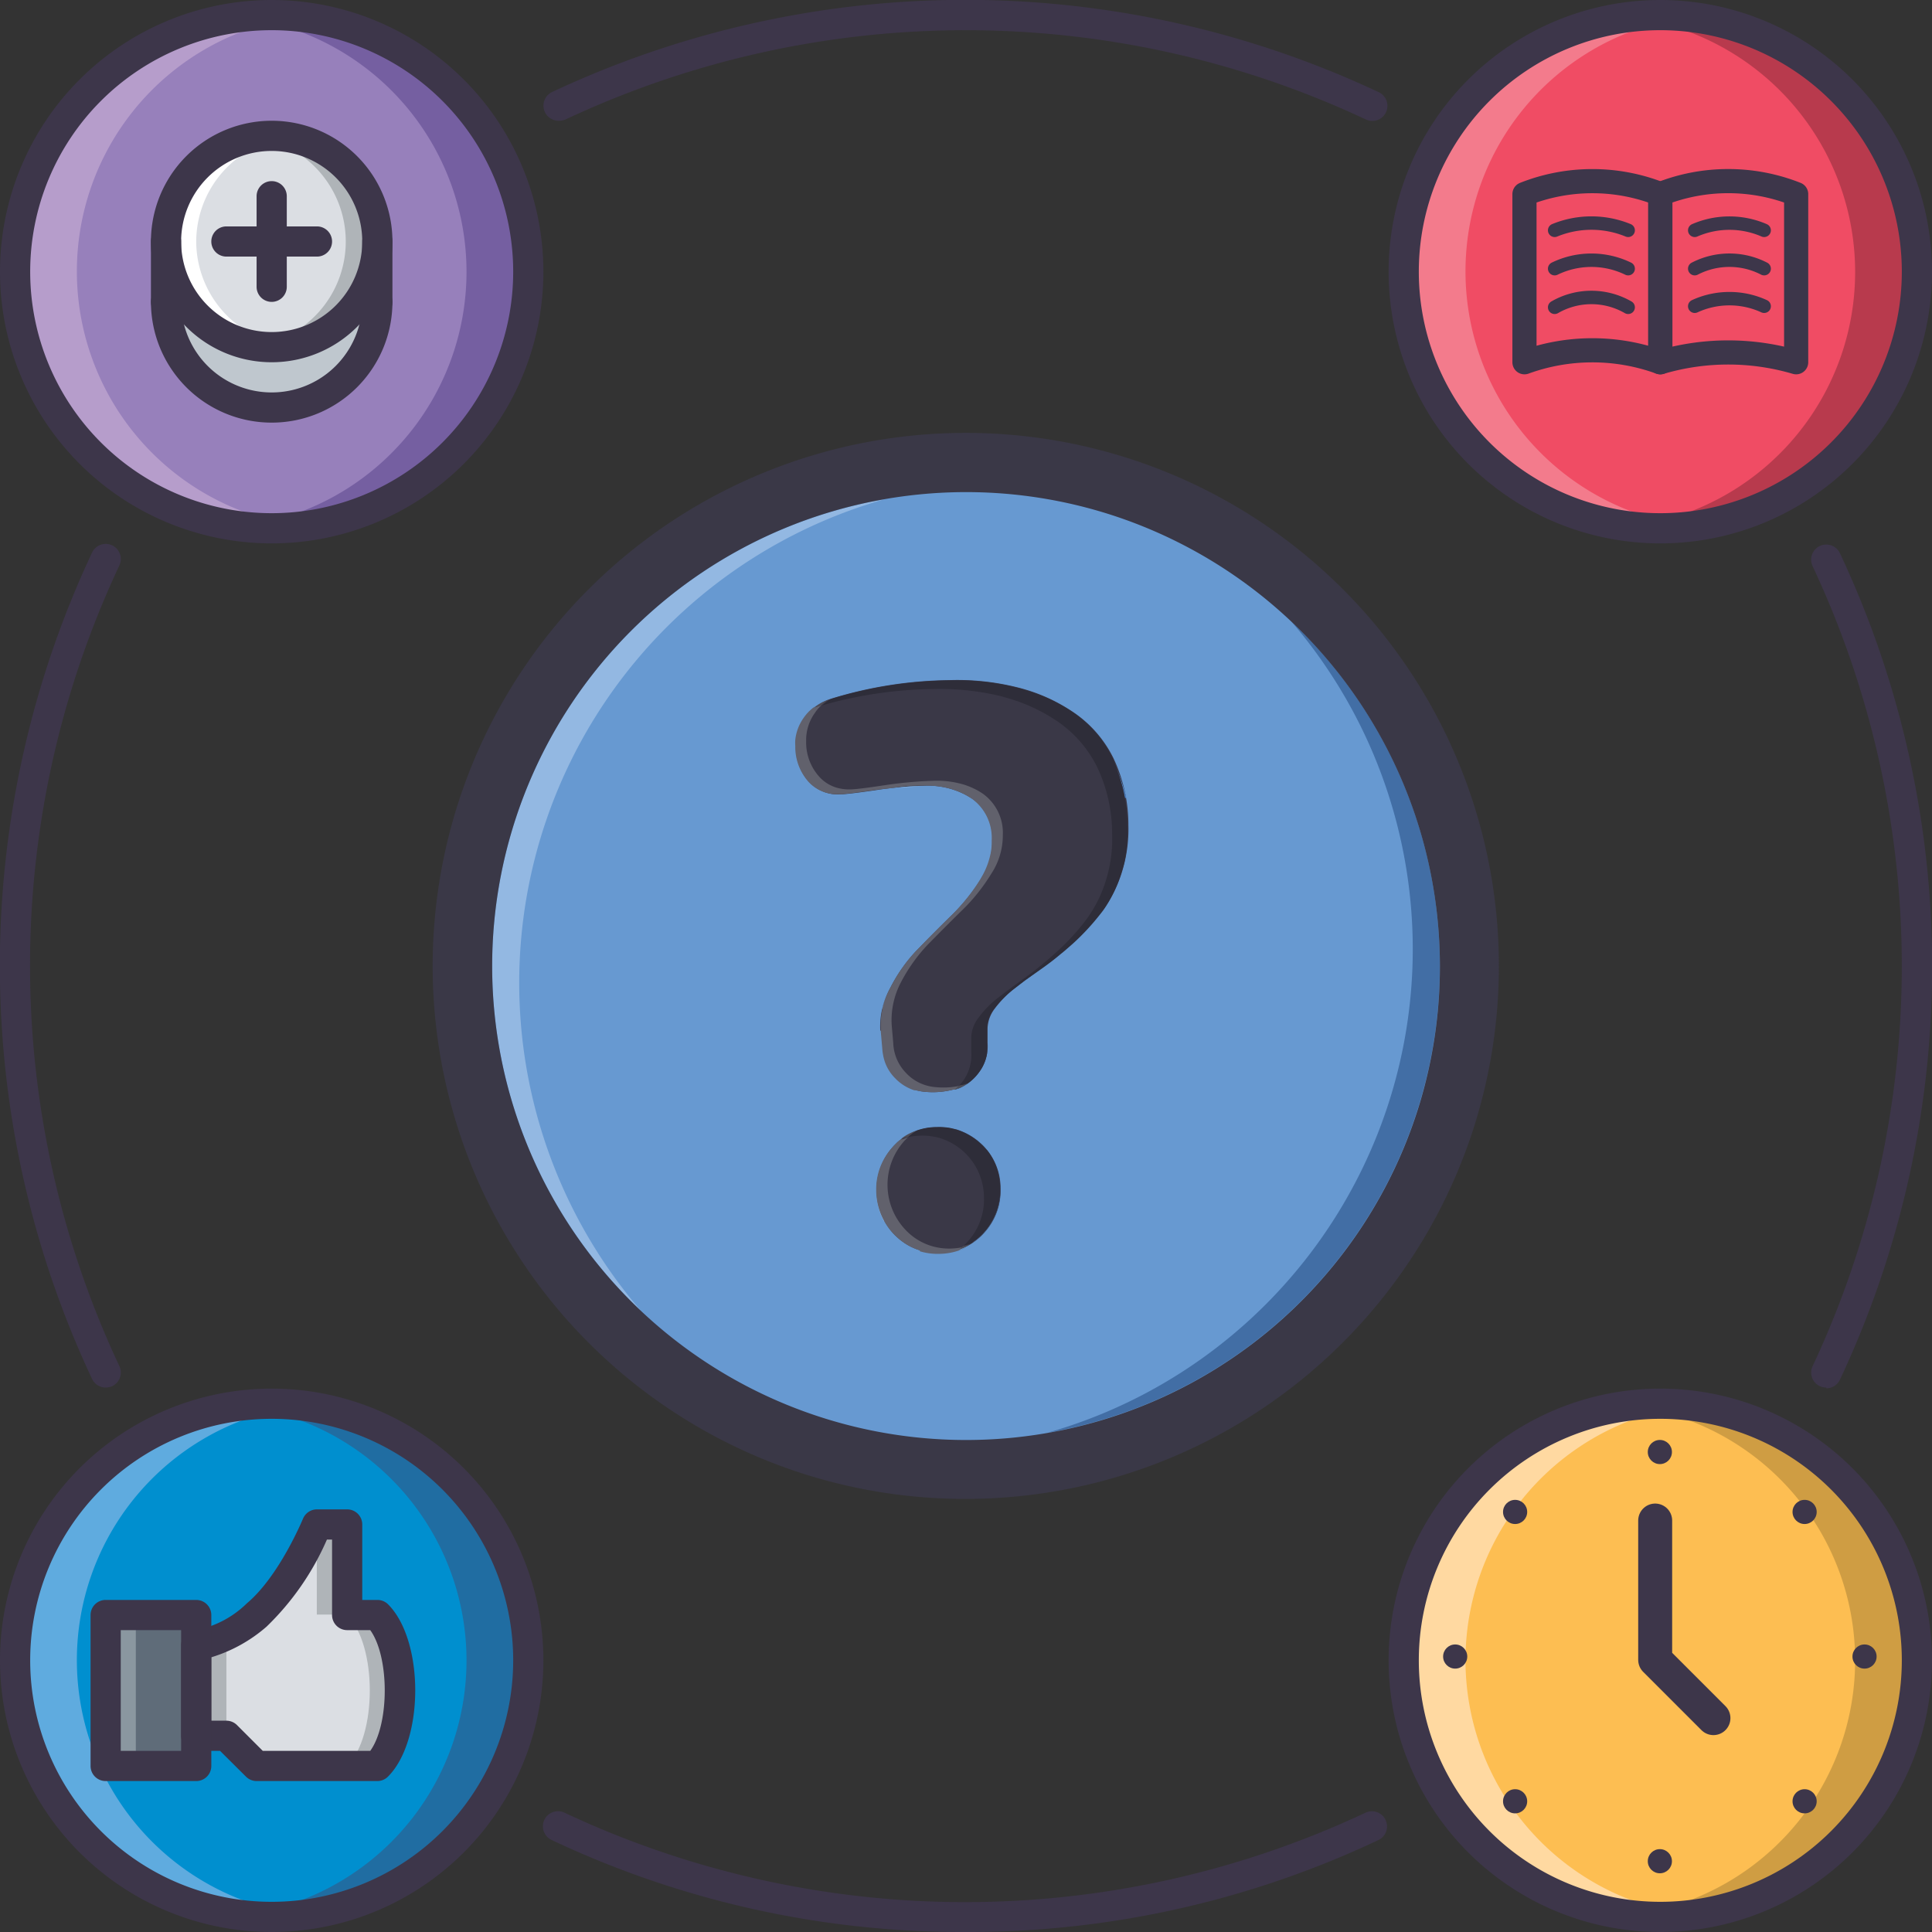 <svg id="Layer_1" data-name="Layer 1" xmlns="http://www.w3.org/2000/svg" viewBox="0 0 128 128"><rect x="0" y="0" width="128" height="128" fill="#333333" stroke="none"/><defs><style>.cls-1{fill:#f04c64;}.cls-2{fill:#9780bb;}.cls-3{fill:#fff;}.cls-4{fill:#b69dcb;}.cls-5{fill:#aaadae;}.cls-6{fill:#755fa1;}.cls-7{fill:#8677a4;}.cls-8{fill:#f37b8c;}.cls-9{fill:#b83a4d;}.cls-10{fill:#b75967;}.cls-11{fill:#fdbe52;}.cls-12{fill:#008fcf;}.cls-13{fill:#5fabdf;}.cls-14{fill:#206da2;}.cls-15{fill:#477fa5;}.cls-16{fill:#ffd9a1;}.cls-17{fill:#c4c4c3;}.cls-18{fill:#cf9d43;}.cls-19{fill:#c9b083;}.cls-20{fill:#bfc7ce;}.cls-21{fill:#dbdee3;}.cls-22{fill:#afb4b8;}.cls-23{fill:#5f6c79;}.cls-24{fill:#0c7ab5;}.cls-25{fill:#8a97a0;}.cls-26{fill:#3d364a;}.cls-27,.cls-38,.cls-39{fill:none;stroke:#3d364a;stroke-linecap:round;stroke-linejoin:round;}.cls-27{stroke-width:2.25px;}.cls-28{fill:#6799d1;}.cls-29{fill:#93b8e2;}.cls-30{fill:#426ea5;}.cls-31{fill:#3a3847;}.cls-32{fill:#83aedd;}.cls-33{fill:#61616c;}.cls-34{fill:#4a7dbd;}.cls-35{fill:#2e2d39;}.cls-36{fill:#4e4d56;}.cls-37{fill:#648dc0;}.cls-38{stroke-width:1.6px;}.cls-39{stroke-width:0.89px;}</style></defs><title>duvidas-faq-horarios-de-atendimento</title><path class="cls-1" d="M127,18A17,17,0,1,1,110,1a17,17,0,0,1,17,17"/><path class="cls-2" d="M18,1A17,17,0,1,1,1,18,17,17,0,0,1,18,1"/><path class="cls-3" d="M18,35h0m0,0A17,17,0,0,1,4.9,28.83,17,17,0,0,0,17.73,35H18M18,1h0"/><path class="cls-4" d="M17.73,35A17,17,0,0,1,18,1h0a16.35,16.35,0,0,0-2,.13,19,19,0,0,1,2,.35,17,17,0,0,0,0,33,18.37,18.37,0,0,1-2,.35,16.57,16.57,0,0,0,1.73.13"/><path class="cls-5" d="M18,35h0m0,0h.26A17,17,0,0,0,18,1h0a17,17,0,0,1,0,34"/><path class="cls-6" d="M18.26,35A16.37,16.37,0,0,0,20,34.86a19,19,0,0,1-2-.35,17,17,0,0,0,0-33,18.37,18.37,0,0,1,2-.35A16.35,16.35,0,0,0,18,1a17,17,0,0,1,.26,34"/><path class="cls-5" d="M18,35h0M18,1h0"/><path class="cls-7" d="M18,35h-.26A16.57,16.57,0,0,1,16,34.86a18.37,18.37,0,0,0,2-.35,19,19,0,0,0,2,.35,16.37,16.37,0,0,1-1.73.13H18M18,1.48a19,19,0,0,0-2-.35A16.39,16.39,0,0,1,18,1h0a16.39,16.39,0,0,1,2,.13,18.37,18.37,0,0,0-2,.35"/><path class="cls-8" d="M110,35a17,17,0,0,1,0-34,16.22,16.22,0,0,0-2,.13,18.81,18.81,0,0,1,2,.35,17,17,0,0,0,0,33,18.81,18.81,0,0,1-2,.35,16.22,16.22,0,0,0,2,.13m0-34h0"/><path class="cls-9" d="M110,35a16.35,16.35,0,0,0,2-.13,19,19,0,0,1-2-.35,17,17,0,0,0,0-33,19,19,0,0,1,2-.35A16.35,16.35,0,0,0,110,1a17,17,0,0,1,0,34"/><path class="cls-10" d="M110,35h0a16.22,16.22,0,0,1-2-.13,18.81,18.81,0,0,0,2-.35,19,19,0,0,0,2,.35,16.35,16.35,0,0,1-2,.13h0m0-33.51a18.81,18.81,0,0,0-2-.35A16.22,16.22,0,0,1,110,1h0a16.39,16.39,0,0,1,2,.13,19,19,0,0,0-2,.35"/><path class="cls-11" d="M127,110a17,17,0,1,1-17-17,17,17,0,0,1,17,17"/><path class="cls-12" d="M35,110A17,17,0,1,1,18,93a17,17,0,0,1,17,17"/><path class="cls-3" d="M18,127h0m0-34h0"/><path class="cls-13" d="M18,127a17,17,0,0,1,0-34,18.49,18.49,0,0,0-2,.13,16.23,16.23,0,0,1,2,.36,17,17,0,0,0,0,33,16.23,16.23,0,0,1-2,.36,18.47,18.47,0,0,0,2,.13"/><path class="cls-14" d="M18,127h0m0,0a18.64,18.64,0,0,0,2-.13,16.75,16.75,0,0,1-2-.36,17,17,0,0,0,0-33,16.75,16.75,0,0,1,2-.36A18.64,18.64,0,0,0,18,93a17,17,0,0,1,0,34m0-34h0"/><path class="cls-15" d="M18,127h0a18.49,18.49,0,0,1-2-.13,16.23,16.23,0,0,0,2-.36,16.75,16.75,0,0,0,2,.36,18.64,18.64,0,0,1-2,.13h0m0-33.51a16.23,16.23,0,0,0-2-.36A18.47,18.47,0,0,1,18,93h0a18.66,18.66,0,0,1,2,.13,16.75,16.75,0,0,0-2,.36"/><path class="cls-16" d="M110,127a17,17,0,0,1,0-34h0a18.83,18.83,0,0,0-2,.13,16.39,16.39,0,0,1,2,.36,17,17,0,0,0,0,33,16.39,16.39,0,0,1-2,.36,18.83,18.83,0,0,0,2,.13"/><path class="cls-17" d="M110,127h0a17,17,0,0,0,16-11.22A17,17,0,0,1,110,127"/><path class="cls-18" d="M110,127a18.83,18.83,0,0,0,2-.13,16.39,16.39,0,0,1-2-.36,17,17,0,0,0,0-33,16.39,16.39,0,0,1,2-.36,18.83,18.83,0,0,0-2-.13,17,17,0,1,1,0,34"/><path class="cls-19" d="M110,127h0a18.83,18.83,0,0,1-2-.13,16.39,16.39,0,0,0,2-.36,16.39,16.39,0,0,0,2,.36,18.83,18.83,0,0,1-2,.13h0m0-33.51a16.39,16.39,0,0,0-2-.36,18.83,18.83,0,0,1,2-.13h0a18.83,18.83,0,0,1,2,.13,16.39,16.39,0,0,0-2,.36"/><path class="cls-20" d="M25,20a7,7,0,1,1-7-7,7,7,0,0,1,7,7"/><path class="cls-21" d="M25,16a7,7,0,1,1-7-7,7,7,0,0,1,7,7"/><path class="cls-3" d="M13,16a7,7,0,0,1,6-6.9A6.39,6.39,0,0,0,18,9a7,7,0,0,0,0,14,6.39,6.39,0,0,0,1-.1A7,7,0,0,1,13,16"/><path class="cls-22" d="M18,23h0a6.39,6.39,0,0,0,1-.1,6.46,6.46,0,0,1-1-.22A7,7,0,0,0,18,9.32a6.86,6.86,0,0,1,1-.22,5.88,5.88,0,0,0-.94-.1A7,7,0,0,1,18,23"/><path class="cls-17" d="M18,23h0a5.88,5.88,0,0,1-.94-.1,6.86,6.86,0,0,0,1-.22,6.46,6.46,0,0,0,1,.22,6.39,6.39,0,0,1-1,.1M18,9.32a6.46,6.46,0,0,0-1-.22A6.39,6.39,0,0,1,18,9h.06a5.88,5.88,0,0,1,.94.1,6.86,6.86,0,0,0-1,.22"/><polyline class="cls-23" points="7 106.97 13 106.97 13 117.3 7 117.3 7 106.97"/><path class="cls-21" d="M23,107v-6H21s-1.62,4-4,6-4,2-4,2v6h2l2,2h8c2-2,2-8,0-10H23"/><path class="cls-24" d="M25,117h0c1-1,1.5-3,1.5-5,0,2-.5,4-1.5,5"/><path class="cls-22" d="M25,117H23c2-2,2-8,0-10h2c1,1,1.5,3,1.5,5s-.5,4-1.5,5"/><polyline class="cls-24" points="20.99 100.97 20.99 100.97 22.99 100.97 22.99 100.97 20.99 100.97 20.99 100.97"/><polyline class="cls-22" points="22.99 106.97 20.99 106.97 20.99 100.97 20.99 100.97 22.99 100.97 22.99 106.97"/><polyline class="cls-25" points="9 117.3 7 117.3 7 106.97 9 106.97 9 117.3"/><path class="cls-24" d="M13,109a5.25,5.25,0,0,0,2-.65h0a4.88,4.88,0,0,1-2,.64"/><path class="cls-22" d="M15,115H13v-6h0a4.88,4.88,0,0,0,2-.64V115"/><path class="cls-26" d="M37,8a1,1,0,0,1-.43-1.9,64.4,64.4,0,0,1,54.76,0,1,1,0,1,1-.85,1.81,62.38,62.38,0,0,0-53,0A1.11,1.11,0,0,1,37,8Z"/><path class="cls-26" d="M121,91.93a1.07,1.07,0,0,1-.43-.09,1,1,0,0,1-.48-1.33,62.38,62.38,0,0,0,0-53,1,1,0,0,1,1.81-.86,64.4,64.4,0,0,1,0,54.76,1,1,0,0,1-.9.57Z"/><path class="cls-26" d="M7,91.93a1,1,0,0,1-.9-.57,64.38,64.38,0,0,1,0-54.75,1,1,0,0,1,1.33-.48,1,1,0,0,1,.48,1.33,62.38,62.38,0,0,0,0,53.05,1,1,0,0,1-.48,1.33,1.07,1.07,0,0,1-.43.09Z"/><path class="cls-26" d="M63.9,128a63.63,63.63,0,0,1-27.34-6.09,1,1,0,1,1,.85-1.81,62.38,62.38,0,0,0,53.05,0,1,1,0,0,1,1.34.48,1,1,0,0,1-.48,1.33A63.55,63.55,0,0,1,63.9,128Z"/><path class="cls-26" d="M110,2a16,16,0,1,0,16,16A16,16,0,0,0,110,2Zm0,34a18,18,0,1,1,18-18,18,18,0,0,1-18,18Z"/><path class="cls-26" d="M110,94a16,16,0,1,0,16,16,16,16,0,0,0-16-16Zm0,34a18,18,0,1,1,18-18,18,18,0,0,1-18,18Z"/><path class="cls-26" d="M18,2A16,16,0,1,0,34,18,16,16,0,0,0,18,2Zm0,34A18,18,0,1,1,36,18,18,18,0,0,1,18,36Z"/><path class="cls-26" d="M18,94a16,16,0,1,0,16,16A16,16,0,0,0,18,94Zm0,34a18,18,0,1,1,18-18,18,18,0,0,1-18,18Z"/><path class="cls-26" d="M17.41,116h7.12c1.28-1.78,1.28-6.22,0-8H23a1,1,0,0,1-1-1v-5h-.34a18,18,0,0,1-4,5.77A10,10,0,0,1,14,109.8V114h1a1,1,0,0,1,.7.29L17.41,116ZM25,118H17a1,1,0,0,1-.71-.3L14.58,116H13a1,1,0,0,1-1-1v-6a1,1,0,0,1,1-1,6.61,6.61,0,0,0,3.35-1.77c2.16-1.81,3.7-5.57,3.72-5.6A1,1,0,0,1,21,100h2a1,1,0,0,1,1,1v5h1a1,1,0,0,1,.71.29c2.4,2.4,2.4,9,0,11.41a1,1,0,0,1-.71.3Z"/><path class="cls-26" d="M8,116h4v-8H8v8Zm5,2H7a1,1,0,0,1-1-1V107a1,1,0,0,1,1-1h6a1,1,0,0,1,1,1v10a1,1,0,0,1-1,1Z"/><path class="cls-26" d="M18,10a6,6,0,1,0,6,6,6,6,0,0,0-6-6Zm0,14a8,8,0,1,1,8-8,8,8,0,0,1-8,8Z"/><path class="cls-26" d="M18,28a8,8,0,0,1-8-8,1,1,0,0,1,2,0,6,6,0,1,0,12,0,1,1,0,0,1,2,0,8,8,0,0,1-8,8Z"/><path class="cls-26" d="M18,20a1,1,0,0,1-1-1V13a1,1,0,1,1,2,0v6a1,1,0,0,1-1,1Z"/><path class="cls-26" d="M21,17H15a1,1,0,0,1,0-2h6a1,1,0,0,1,0,2Z"/><path class="cls-26" d="M11,21a1,1,0,0,1-1-1V16a1,1,0,0,1,2,0v4a1,1,0,0,1-1,1Z"/><path class="cls-26" d="M25,21a1,1,0,0,1-1-1V16a1,1,0,1,1,2,0v4a1,1,0,0,1-1,1Z"/><polyline class="cls-27" points="109.66 100.74 109.66 109.97 113.52 113.83"/><path class="cls-28" d="M54.37,95.94A33.36,33.36,0,1,1,95.94,73.63,33.36,33.36,0,0,1,54.37,95.94"/><path class="cls-29" d="M42.44,86.82A31.39,31.39,0,0,1,58.59,33.08,33.31,33.31,0,0,0,42.44,86.82"/><path class="cls-30" d="M69.41,94.92A33.31,33.31,0,0,0,85.55,41.17,31.39,31.39,0,0,1,69.41,94.92"/><path class="cls-31" d="M73.07,33.94a31.4,31.4,0,1,0,21,39.13,31.44,31.44,0,0,0-21-39.13M53.8,97.82a35.32,35.32,0,1,1,44-23.62,35.37,35.37,0,0,1-44,23.62"/><path class="cls-31" d="M59.32,81.86A4.3,4.3,0,0,1,59.14,76a3.85,3.85,0,0,1,2.92-1.31A4.09,4.09,0,0,1,65,75.77a4,4,0,0,1,1.29,2.94,4.16,4.16,0,0,1-1.11,3A3.94,3.94,0,0,1,62.26,83a3.89,3.89,0,0,1-2.94-1.15m-1-13.57A5.25,5.25,0,0,1,59,65.42a10.45,10.45,0,0,1,1.83-2.55c.74-.76,1.48-1.51,2.24-2.25A12.81,12.81,0,0,0,65,58.22a4.69,4.69,0,0,0,.75-2.56,3.18,3.18,0,0,0-1.36-2.76,5.41,5.41,0,0,0-3.24-.84,25.45,25.45,0,0,0-3.19.3q-1.8.26-2.31.27a2.58,2.58,0,0,1-2.06-.85,3.46,3.46,0,0,1-.85-2.35,3.09,3.09,0,0,1,.58-1.87,3.5,3.5,0,0,1,1.81-1.29,27.58,27.58,0,0,1,7.76-1.21,16.38,16.38,0,0,1,4.52.48,11.56,11.56,0,0,1,3.74,1.67,7.87,7.87,0,0,1,2.61,3,10.35,10.35,0,0,1,1,4.45,9.58,9.58,0,0,1-.46,3.22,8.41,8.41,0,0,1-1.35,2.56,15.81,15.81,0,0,1-1.85,2,22.55,22.55,0,0,1-2,1.64c-.68.49-1.3.95-1.86,1.39a7.14,7.14,0,0,0-1.34,1.36,2.26,2.26,0,0,0-.47,1.44l0,.83a2.89,2.89,0,0,1-.61,2,3.05,3.05,0,0,1-1.67,1.09,5.4,5.4,0,0,1-2,.13,3,3,0,0,1-1.8-.9,3,3,0,0,1-.86-2l-.1-1.14"/><path class="cls-32" d="M60.94,82.84a3.74,3.74,0,0,1-1-.47,3.74,3.74,0,0,0,1,.47A4.05,4.05,0,0,0,62,83a4.05,4.05,0,0,1-1.06-.17m-2.37-2a4.27,4.27,0,0,1-.51-2A4.1,4.1,0,0,1,59.14,76a4,4,0,0,1,.28-.3c-.09.1-.19.19-.28.3a4.1,4.1,0,0,0-1.08,2.94,4.27,4.27,0,0,0,.51,2"/><path class="cls-33" d="M60.94,82.84a3.74,3.74,0,0,1-1-.47,4.27,4.27,0,0,1-.63-.51,4.06,4.06,0,0,1-.75-1,4.27,4.27,0,0,1-.51-2A4.1,4.1,0,0,1,59.14,76c.09-.11.19-.2.28-.3a4,4,0,0,1,.81-.56,3.11,3.11,0,0,0-.54.35c.14,0,.3-.09.46-.13a3.7,3.7,0,0,0-.28.28,4.34,4.34,0,0,0,.18,5.9,3.92,3.92,0,0,0,1.63,1,4.05,4.05,0,0,0,1.32.18,4.27,4.27,0,0,0,.81-.1l-.27.22.49-.2a4.13,4.13,0,0,1-1.77.43H62a4.05,4.05,0,0,1-1.06-.17"/><path class="cls-32" d="M58.58,70.21h0m0,0a3.75,3.75,0,0,1-.13-.77l-.1-1.14c0-.08,0-.16,0-.24,0,.08,0,.16,0,.24l.1,1.14a3.75,3.75,0,0,0,.13.77m-.13-3.34A5.43,5.43,0,0,1,59,65.42a3.24,3.24,0,0,1,.17-.32,3.24,3.24,0,0,0-.17.32,5.43,5.43,0,0,0-.52,1.44M60.69,63l.1-.1.11-.11-.11.11-.1.1m.79-.81.82-.82-.82.82m3-3.22c.17-.23.33-.48.48-.72l.17-.3-.17.3c-.15.24-.31.49-.48.72m1.15-2.38a3.92,3.92,0,0,0,.08-.9A3.22,3.22,0,0,0,64.5,53a3.21,3.21,0,0,1,1.2,2.65,3.92,3.92,0,0,1-.08.9m-10.93-4a2.56,2.56,0,0,1-1.15-.74,3.41,3.41,0,0,1-.85-2.35,2.82,2.82,0,0,1,0-.41,2.82,2.82,0,0,0,0,.41,3.46,3.46,0,0,0,.85,2.35,2.54,2.54,0,0,0,1.16.74,2.93,2.93,0,0,0,.9.11h0a3,3,0,0,1-.91-.11m4.83-.36c.56,0,1.09-.09,1.58-.1a6.26,6.26,0,0,1,2,.24l.14.05-.14-.05a6.22,6.22,0,0,0-2-.24c-.49,0-1,0-1.58.1"/><path class="cls-33" d="M60.59,72.24a3.06,3.06,0,0,1-1.29-.81,2.85,2.85,0,0,1-.72-1.22h0a3.75,3.75,0,0,1-.13-.77l-.1-1.14c0-.08,0-.16,0-.24a4.8,4.8,0,0,1,.11-1.19A5.43,5.43,0,0,1,59,65.42a3.24,3.24,0,0,1,.17-.32A10.24,10.24,0,0,1,60.69,63l.1-.1.11-.11.58-.6.82-.82.73-.72a13.34,13.34,0,0,0,1.44-1.68c.17-.23.33-.48.48-.72l.17-.3a5,5,0,0,0,.5-1.36,3.92,3.92,0,0,0,.08-.9A3.21,3.21,0,0,0,64.5,53a.91.91,0,0,0-.16-.11,4.32,4.32,0,0,0-1.12-.55l-.14-.05a6.26,6.26,0,0,0-2-.24c-.49,0-1,0-1.58.1s-1,.11-1.61.2c-1,.15-1.78.24-2.17.27H55.6a2.93,2.93,0,0,1-.9-.11,2.54,2.54,0,0,1-1.16-.74,3.46,3.46,0,0,1-.85-2.35,2.82,2.82,0,0,1,0-.41,3.07,3.07,0,0,1,.56-1.46,3,3,0,0,1,.85-.82l-.19.14.08,0,.43-.14a2.53,2.53,0,0,0-.43.5,3.07,3.07,0,0,0-.58,1.87,3.4,3.4,0,0,0,.85,2.34,2.51,2.51,0,0,0,1.15.74,3,3,0,0,0,.91.12c.34,0,1.11-.1,2.31-.28a27.28,27.28,0,0,1,3.19-.29,6.26,6.26,0,0,1,2,.24,4.86,4.86,0,0,1,1.26.59,3.18,3.18,0,0,1,1.36,2.76,4.62,4.62,0,0,1-.76,2.56,12.36,12.36,0,0,1-1.91,2.4c-.76.74-1.51,1.5-2.25,2.25a11,11,0,0,0-1.83,2.55,5.37,5.37,0,0,0-.61,2.87l.1,1.15a3,3,0,0,0,.86,2,2.94,2.94,0,0,0,1.29.8,2.71,2.71,0,0,0,.51.11,5.32,5.32,0,0,0,1.69-.06,2,2,0,0,1-.26.24l-.13,0a5.42,5.42,0,0,1-2,.13,3.06,3.06,0,0,1-.51-.1"/><path class="cls-34" d="M64.49,82.29a3.91,3.91,0,0,0,.66-.57,4.16,4.16,0,0,0,1.11-3,4.74,4.74,0,0,0-.14-1,4.41,4.41,0,0,1-1,4,3.91,3.91,0,0,1-.66.57m.89-6.09a4.17,4.17,0,0,0-.41-.43,4.21,4.21,0,0,0-1.61-.94L63,74.74l.38.09a4.16,4.16,0,0,1,1.59.93,5.77,5.77,0,0,1,.42.44"/><path class="cls-35" d="M63.81,82.56a3.44,3.44,0,0,0,.27-.27,4.13,4.13,0,0,0,1.11-3,4.13,4.13,0,0,0-2.89-3.88A4.07,4.07,0,0,0,61,75.24a5.68,5.68,0,0,0-.84.09,3.48,3.48,0,0,1,.58-.43,4.4,4.4,0,0,0-.5.21,4,4,0,0,1,1.83-.44,4.08,4.08,0,0,1,.93.07l.37.09a4.21,4.21,0,0,1,1.61.94,4.17,4.17,0,0,1,.41.43,3.94,3.94,0,0,1,.74,1.49,4.74,4.74,0,0,1,.14,1,4.16,4.16,0,0,1-1.11,3,3.91,3.91,0,0,1-.66.57,4.43,4.43,0,0,1-.46.29l.27-.16a3.94,3.94,0,0,1-.49.14"/><path class="cls-36" d="M63.54,82.78l.27-.22a3.94,3.94,0,0,0,.49-.14l-.27.16-.49.2m-3.85-7.32a3.11,3.11,0,0,1,.54-.35,4.4,4.4,0,0,1,.5-.21,3.48,3.48,0,0,0-.58.43c-.16,0-.32.08-.46.13"/><path class="cls-34" d="M63.55,72.08a3.08,3.08,0,0,0,1.26-1,4,4,0,0,0,.23-.34,4,4,0,0,1-.23.34,3.08,3.08,0,0,1-1.26,1m1.83-2.23a4.05,4.05,0,0,0,0-.71l0-.83v0l0,.83a3.27,3.27,0,0,1,0,.71m1.8-4.33h0m.67-.52L69,64.12c.41-.29.82-.6,1.22-.94-.4.34-.81.65-1.21.94l-1.2.88m2.68-2,.55-.48a15.81,15.81,0,0,0,1.85-2,5,5,0,0,0,.32-.44,5,5,0,0,1-.32.44,15.1,15.1,0,0,1-1.85,2l-.55.48m4-5.84a9.09,9.09,0,0,0,.21-1.59,9.09,9.09,0,0,1-.21,1.59M54.12,46.74a4.29,4.29,0,0,1,1-.47,27.22,27.22,0,0,1,7.76-1.21,16.5,16.5,0,0,1,4.53.48l.22.06-.23-.06a16.38,16.38,0,0,0-4.52-.48,27.58,27.58,0,0,0-7.76,1.21,5.69,5.69,0,0,0-.55.23,3.64,3.64,0,0,0-.39.23h0m20.44,6.12A10.09,10.09,0,0,0,74,51a10.09,10.09,0,0,1,.53,1.89M73.4,49.68h0m0,0a7.72,7.72,0,0,0-2.29-2.46,11.29,11.29,0,0,0-1.63-.93,11.29,11.29,0,0,1,1.63.93,7.72,7.72,0,0,1,2.29,2.46"/><path class="cls-35" d="M63.27,72.17h0a3,3,0,0,0,.81-.38l-.21.07-.34.07.21-.23a2.92,2.92,0,0,0,.61-2l0-.83a2.19,2.19,0,0,1,.47-1.43,6.44,6.44,0,0,1,1.35-1.37q.82-.64,1.86-1.38a24.5,24.5,0,0,0,2-1.65,15,15,0,0,0,1.85-2,8.51,8.51,0,0,0,1.34-2.56,9.19,9.19,0,0,0,.46-3.23,10.24,10.24,0,0,0-1-4.45,7.94,7.94,0,0,0-2.61-3,11.58,11.58,0,0,0-3.21-1.52l-.52-.15a17.31,17.31,0,0,0-4.53-.48,28,28,0,0,0-7.33,1.08,4.32,4.32,0,0,1,.53-.4l-.44.19a5.69,5.69,0,0,1,.55-.23,27.58,27.58,0,0,1,7.76-1.21,16.38,16.38,0,0,1,4.52.48l.23.06.3.09a11.43,11.43,0,0,1,1.58.59,11.29,11.29,0,0,1,1.63.93,7.72,7.72,0,0,1,2.29,2.46h0c.11.19.21.38.31.58A5.69,5.69,0,0,1,74,51a10.09,10.09,0,0,1,.53,1.89,12,12,0,0,1,.17,1.85,7.45,7.45,0,0,1,0,.82,9.09,9.09,0,0,1-.21,1.59q-.11.42-.24.81a8.51,8.51,0,0,1-1,2.12,5,5,0,0,1-.32.44,15.81,15.81,0,0,1-1.85,2l-.55.48-.27.22c-.4.34-.81.65-1.22.94L67.85,65l-.65.5h0a6.56,6.56,0,0,0-1.34,1.35,2.35,2.35,0,0,0-.47,1.19v.25l0,.83a4.05,4.05,0,0,1,0,.71,2.87,2.87,0,0,1-.34.93,4,4,0,0,1-.23.34,3.08,3.08,0,0,1-1.26,1l-.28.09M54.12,46.74h0m0,0h0"/><path class="cls-36" d="M63.27,72.17a2,2,0,0,0,.26-.24l.34-.07.21-.07a3,3,0,0,1-.81.38"/><path class="cls-37" d="M54.13,46.73h0m0,0a3.64,3.64,0,0,1,.39-.23,3.64,3.64,0,0,0-.39.23"/><path class="cls-36" d="M53.93,46.88l.19-.14h0a3.64,3.64,0,0,1,.39-.23l.44-.19a4.32,4.32,0,0,0-.53.4l-.43.14-.08,0"/><circle class="cls-26" cx="109.97" cy="123.31" r="0.8"/><circle class="cls-26" cx="109.97" cy="96.2" r="0.8"/><circle class="cls-26" cx="96.41" cy="109.75" r="0.8"/><circle class="cls-26" cx="123.53" cy="109.75" r="0.8"/><circle class="cls-26" cx="119.56" cy="100.17" r="0.8"/><circle class="cls-26" cx="100.38" cy="119.34" r="0.8"/><circle class="cls-26" cx="119.56" cy="119.34" r="0.8"/><circle class="cls-26" cx="100.38" cy="100.17" r="0.8"/><path class="cls-38" d="M110,24a13.17,13.17,0,0,0-9,0V12.86a12.22,12.22,0,0,1,9,0Z"/><path class="cls-38" d="M119,24a15.92,15.92,0,0,0-9,0V12.86a12.19,12.19,0,0,1,9,0Z"/><path class="cls-39" d="M103,15.26a6.41,6.41,0,0,1,4.87,0"/><path class="cls-39" d="M103,17.8a5.58,5.58,0,0,1,4.87,0"/><path class="cls-39" d="M112.28,15.26a5.78,5.78,0,0,1,4.6,0"/><path class="cls-39" d="M116.88,17.8a5,5,0,0,0-4.6,0"/><path class="cls-39" d="M103,20.36a4.87,4.87,0,0,1,4.87,0"/><path class="cls-39" d="M116.88,20.29a5.51,5.51,0,0,0-4.6,0"/></svg>